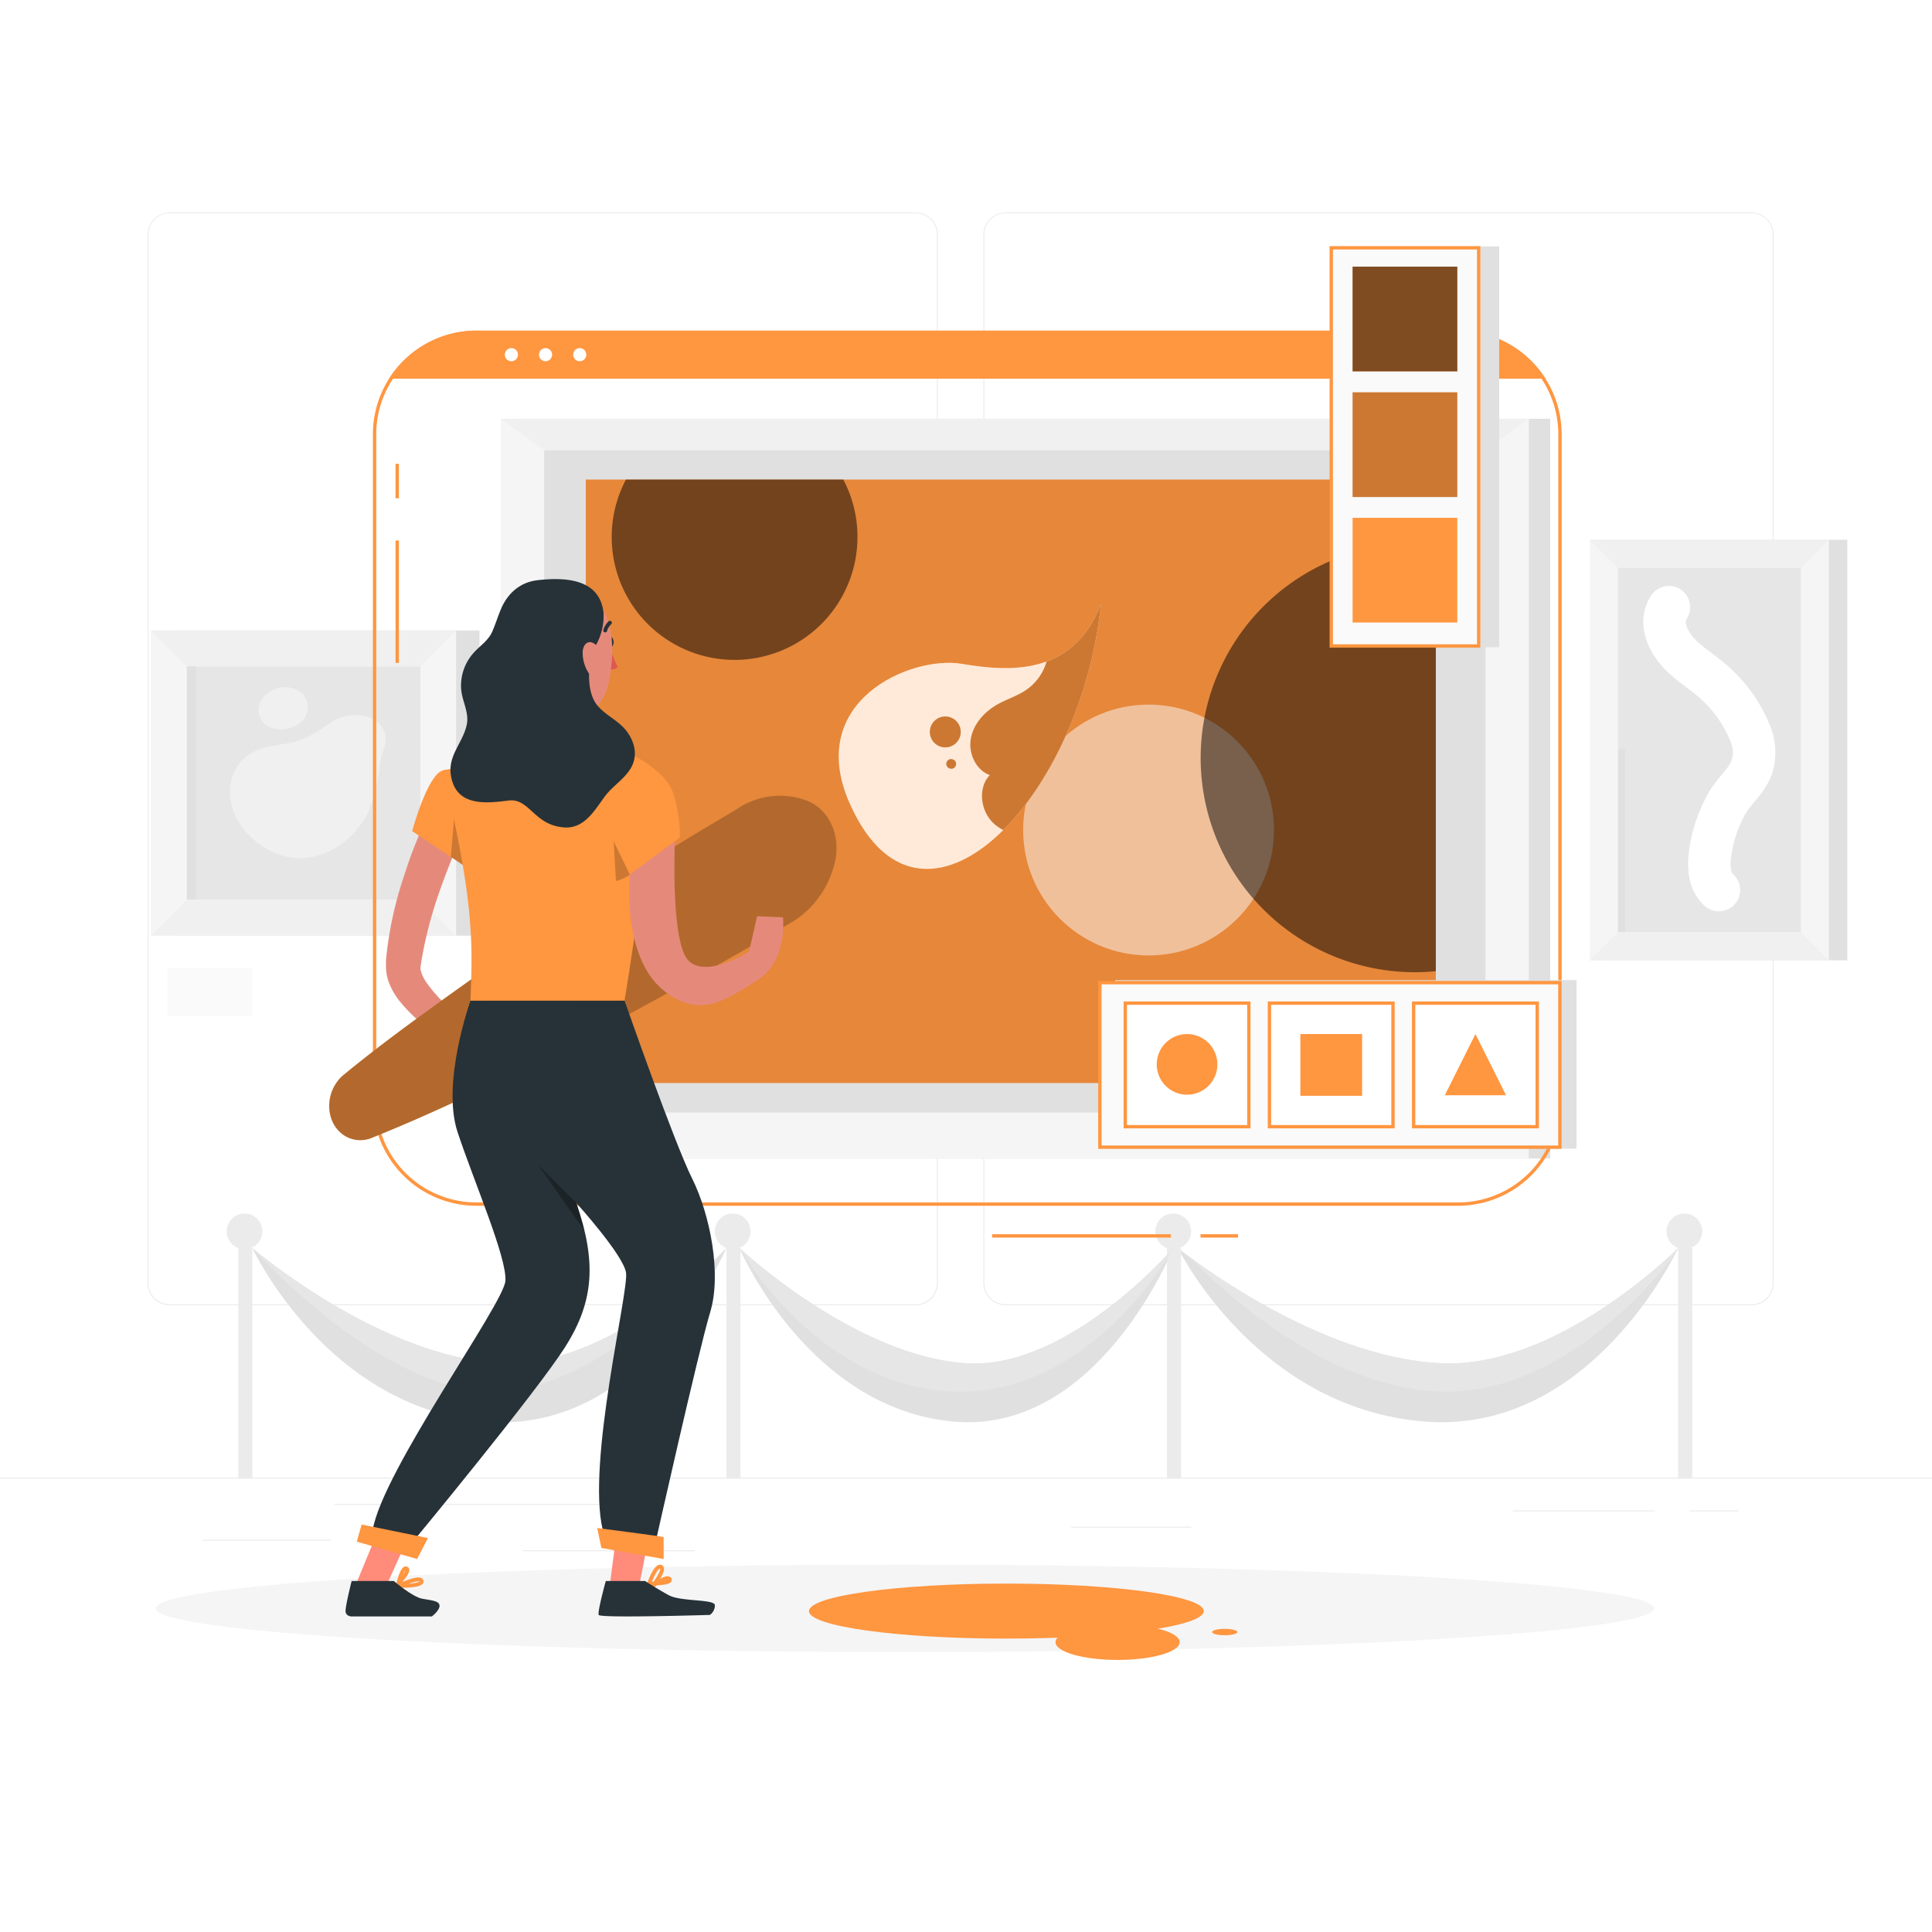 <svg class="animated" id="freepik_stories-personalization" xmlns="http://www.w3.org/2000/svg" viewBox="0 0 500 500" version="1.1" xmlns:xlink="http://www.w3.org/1999/xlink" xmlns:svgjs="http://svgjs.com/svgjs"><style>svg#freepik_stories-personalization:not(.animated) .animable {opacity: 0;}svg#freepik_stories-personalization.animated #freepik--background-complete--inject-1 {animation: 1s 1 forwards cubic-bezier(.36,-0.01,.5,1.38) slideLeft;animation-delay: 0s;}svg#freepik_stories-personalization.animated #freepik--Shadow--inject-1 {animation: 1s 1 forwards cubic-bezier(.36,-0.01,.5,1.38) slideUp;animation-delay: 0s;}svg#freepik_stories-personalization.animated #freepik--Painting--inject-1 {animation: 1s 1 forwards cubic-bezier(.36,-0.01,.5,1.38) slideDown;animation-delay: 0s;}svg#freepik_stories-personalization.animated #freepik--Window--inject-1 {animation: 1s 1 forwards cubic-bezier(.36,-0.01,.5,1.38) slideDown;animation-delay: 0s;}svg#freepik_stories-personalization.animated #freepik--Character--inject-1 {animation: 1s 1 forwards cubic-bezier(.36,-0.01,.5,1.38) zoomIn;animation-delay: 0s;}            @keyframes slideLeft {                0% {                    opacity: 0;                    transform: translateX(-30px);                }                100% {                    opacity: 1;                    transform: translateX(0);                }            }                    @keyframes slideUp {                0% {                    opacity: 0;                    transform: translateY(30px);                }                100% {                    opacity: 1;                    transform: inherit;                }            }                    @keyframes slideDown {                0% {                    opacity: 0;                    transform: translateY(-30px);                }                100% {                    opacity: 1;                    transform: translateY(0);                }            }                    @keyframes zoomIn {                0% {                    opacity: 0;                    transform: scale(0.5);                }                100% {                    opacity: 1;                    transform: scale(1);                }            }        </style><g id="freepik--background-complete--inject-1" class="animable" style="transform-origin: 250px 228.23px;"><rect y="382.4" width="500" height="0.25" style="fill: rgb(235, 235, 235); transform-origin: 250px 382.525px;" id="el020o7z2a1tyx" class="animable"></rect><rect x="52.46" y="398.49" width="33.12" height="0.25" style="fill: rgb(235, 235, 235); transform-origin: 69.02px 398.615px;" id="el8tj5so44gt" class="animable"></rect><rect x="135.33" y="401.21" width="44.5" height="0.25" style="fill: rgb(235, 235, 235); transform-origin: 157.58px 401.335px;" id="elu82hn5c60t" class="animable"></rect><rect x="86.58" y="389.21" width="70.42" height="0.25" style="fill: rgb(235, 235, 235); transform-origin: 121.79px 389.335px;" id="elg4f5xtawgo" class="animable"></rect><rect x="437.21" y="390.89" width="12.69" height="0.25" style="fill: rgb(235, 235, 235); transform-origin: 443.555px 391.015px;" id="elund447swndj" class="animable"></rect><rect x="391.47" y="390.89" width="36.83" height="0.25" style="fill: rgb(235, 235, 235); transform-origin: 409.885px 391.015px;" id="elzgbqpknwq0h" class="animable"></rect><rect x="277.21" y="395.11" width="31.12" height="0.25" style="fill: rgb(235, 235, 235); transform-origin: 292.77px 395.235px;" id="elk1fl2mif3tg" class="animable"></rect><path d="M237,55H43.91a5.71,5.71,0,0,0-5.7,5.66V332.09a5.71,5.71,0,0,0,5.7,5.71H237a5.71,5.71,0,0,0,5.71-5.71V60.71A5.71,5.71,0,0,0,237,55Zm5.46,277.09a5.48,5.48,0,0,1-5.46,5.46H43.91a5.46,5.46,0,0,1-5.45-5.46V60.66a5.46,5.46,0,0,1,5.45-5.46H237a5.48,5.48,0,0,1,5.46,5.46Z" style="fill: rgb(235, 235, 235); transform-origin: 140.46px 196.4px;" id="elk46acetf5fg" class="animable"></path><path d="M453.31,55H260.21a5.72,5.72,0,0,0-5.71,5.66V332.09a5.73,5.73,0,0,0,5.71,5.71h193.1a5.7,5.7,0,0,0,5.69-5.71V60.66A5.71,5.71,0,0,0,453.31,55Zm5.46,277.09a5.48,5.48,0,0,1-5.46,5.46H260.21a5.48,5.48,0,0,1-5.46-5.46V60.66a5.48,5.48,0,0,1,5.46-5.46h193.1a5.48,5.48,0,0,1,5.46,5.46Z" style="fill: rgb(235, 235, 235); transform-origin: 356.75px 196.4px;" id="elrqp4kub3g1" class="animable"></path><path d="M67.89,318.67a4.61,4.61,0,1,1-4.61-4.61A4.6,4.6,0,0,1,67.89,318.67Z" style="fill: rgb(235, 235, 235); transform-origin: 63.28px 318.67px;" id="elyusg3zb6lt" class="animable"></path><rect x="61.67" y="322.99" width="3.63" height="59.66" style="fill: rgb(235, 235, 235); transform-origin: 63.485px 352.82px;" id="elvxbejwcj69" class="animable"></rect><path d="M194.23,318.67a4.61,4.61,0,1,1-4.61-4.61A4.6,4.6,0,0,1,194.23,318.67Z" style="fill: rgb(235, 235, 235); transform-origin: 189.62px 318.67px;" id="ele99nci2i2nu" class="animable"></path><rect x="188.01" y="322.99" width="3.63" height="59.66" style="fill: rgb(235, 235, 235); transform-origin: 189.825px 352.82px;" id="elur7kww3qy1p" class="animable"></rect><path d="M188,323s-21.1,48.41-62.27,44.92S65.3,323,65.3,323l0,0c1,.85,33.26,28.21,64.42,29.81,27.94,1.43,56.39-27.86,58.18-29.72Z" style="fill: rgb(224, 224, 224); transform-origin: 126.65px 345.55px;" id="elugkmkm12cqh" class="animable"></path><path d="M303.64,323v0c-.58,1.42-19.87,48.33-57,44.89S191.92,324.28,191.37,323v0s30,28.2,59,29.83C276.74,354.3,303.64,323,303.64,323Z" style="fill: rgb(224, 224, 224); transform-origin: 247.505px 345.535px;" id="elwr7fgnuv65" class="animable"></path><path d="M434.29,323c-.06.14-.31.67-.75,1.54-4.28,8.28-26.17,46.46-64.92,43.35C325.17,364.42,304.85,323,304.85,323s1,.81,2.82,2.18c8.9,6.64,37.45,26.3,65.17,27.65C402.84,354.28,433.36,323.94,434.29,323Z" style="fill: rgb(224, 224, 224); transform-origin: 369.57px 345.535px;" id="elseie10dh2x" class="animable"></path><path d="M308.25,318.67a4.62,4.62,0,1,1-4.61-4.61A4.61,4.61,0,0,1,308.25,318.67Z" style="fill: rgb(235, 235, 235); transform-origin: 303.63px 318.68px;" id="el5acd17xkkmh" class="animable"></path><rect x="302.02" y="322.99" width="3.63" height="59.66" style="fill: rgb(235, 235, 235); transform-origin: 303.835px 352.82px;" id="el6kuejyn8i2n" class="animable"></rect><path d="M440.53,318.67a4.61,4.61,0,1,1-4.61-4.61A4.6,4.6,0,0,1,440.53,318.67Z" style="fill: rgb(235, 235, 235); transform-origin: 435.92px 318.67px;" id="el6bpj2vlykf" class="animable"></path><rect x="434.31" y="322.99" width="3.63" height="59.66" style="fill: rgb(235, 235, 235); transform-origin: 436.125px 352.82px;" id="el3iunn6elyqf" class="animable"></rect><path d="M434.29,323c-.06.14-.31.67-.75,1.54-7.53,9.72-30.7,36.12-60,35.59-30.57-.55-58.3-27.1-65.87-35,8.9,6.64,37.45,26.3,65.17,27.65C402.84,354.28,433.36,323.94,434.29,323Z" style="fill: rgb(230, 230, 230); transform-origin: 370.98px 341.569px;" id="elh8e4b1wdfv5" class="animable"></path><path d="M303.64,323v0c-.63,1.13-21,37.88-56.13,37.14s-55.5-36-56.13-37.14v0s30,28.2,59,29.83C276.74,354.3,303.64,323,303.64,323Z" style="fill: rgb(230, 230, 230); transform-origin: 247.51px 341.576px;" id="elupc18rtypzp" class="animable"></path><path d="M187.92,323.1c-1.83,2.15-31.51,36.67-59.95,37.06C99,360.55,66.22,324,65.32,323c1,.85,33.26,28.21,64.42,29.81C157.68,354.25,186.13,325,187.92,323.1Z" style="fill: rgb(230, 230, 230); transform-origin: 126.62px 341.582px;" id="el5l0xcmnfwyx" class="animable"></path><rect x="416.2" y="139.7" width="61.88" height="108.83" style="fill: rgb(224, 224, 224); transform-origin: 447.14px 194.115px;" id="elge453fi814r" class="animable"></rect><rect x="411.45" y="139.7" width="61.88" height="108.83" style="fill: rgb(245, 245, 245); transform-origin: 442.39px 194.115px;" id="ele2dwfwxra7" class="animable"></rect><rect x="418.73" y="146.24" width="47.31" height="95.01" style="fill: rgb(230, 230, 230); transform-origin: 442.385px 193.745px;" id="el93i7dxjwzq4" class="animable"></rect><polygon points="466.05 146.98 473.33 139.7 411.45 139.7 418.73 146.98 466.05 146.98" style="fill: rgb(240, 240, 240); transform-origin: 442.39px 143.34px;" id="eljf5hi9k84uf" class="animable"></polygon><rect x="418.73" y="193.93" width="1.85" height="47.31" style="fill: rgb(224, 224, 224); transform-origin: 419.655px 217.585px;" id="elcwejjncxgdh" class="animable"></rect><polygon points="473.33 248.53 466.05 241.24 418.73 241.24 411.45 248.53 473.33 248.53" style="fill: rgb(240, 240, 240); transform-origin: 442.39px 244.885px;" id="elei3m40kktol" class="animable"></polygon><path d="M431.91,157.14c-2.78,4.28.08,9.5,3.27,12.6,2.32,2.26,5.08,4,7.57,6.1A35.22,35.22,0,0,1,453,189.93a12.62,12.62,0,0,1,.45,8.39c-1.26,3.73-4.57,6.2-6.49,9.54a36.58,36.58,0,0,0-4.39,13.1c-.45,3.33-.24,7.16,2.28,9.38" style="fill: none; stroke: rgb(255, 255, 255); stroke-linecap: round; stroke-linejoin: round; stroke-width: 11px; transform-origin: 442.373px 193.74px;" id="el51rews2szzt" class="animable"></path><rect x="45.12" y="163.17" width="78.98" height="78.98" style="fill: rgb(224, 224, 224); transform-origin: 84.61px 202.66px;" id="elxdwslligvq" class="animable"></rect><rect x="39.06" y="163.17" width="78.98" height="78.98" style="fill: rgb(245, 245, 245); transform-origin: 78.55px 202.66px;" id="el7zgql6638sl" class="animable"></rect><rect x="48.36" y="172.46" width="60.4" height="60.4" style="fill: rgb(230, 230, 230); transform-origin: 78.56px 202.66px;" id="elsqcr5y8yy2" class="animable"></rect><polygon points="108.75 172.46 118.05 163.16 39.06 163.16 48.35 172.46 108.75 172.46" style="fill: rgb(240, 240, 240); transform-origin: 78.555px 167.81px;" id="elxdyoyqbytht" class="animable"></polygon><rect x="48.36" y="172.46" width="2.36" height="60.4" style="fill: rgb(224, 224, 224); transform-origin: 49.54px 202.66px;" id="elna1j3e3z11a" class="animable"></rect><path d="M87.39,186a9.38,9.38,0,0,0-1.6.87c-2.76,1.89-5.49,3.88-8.72,4.88-3.54,1.09-7.31,1-10.74,2.52a11.1,11.1,0,0,0-6.21,6.82c-2.8,9.07,4.59,17.82,13,20.32,9.6,2.86,19.33-3.84,22.81-12.75a49,49,0,0,0,2.44-11.3c.38-2.72,2.21-5.3,1.09-8.06C97.62,184.81,91.47,184.27,87.39,186Z" style="fill: rgb(240, 240, 240); transform-origin: 79.667px 203.584px;" id="el57t50fy0uz2" class="animable"></path><path d="M67.27,185.6c2.07,5,11.06,3.68,12.23-1.34,1.12-4.87-4-7.43-8.07-6.07C68.47,179.19,65.94,182.38,67.27,185.6Z" style="fill: rgb(240, 240, 240); transform-origin: 73.281px 183.29px;" id="el0jg8j8xvqp76" class="animable"></path><polygon points="118.05 242.15 108.75 232.85 48.35 232.85 39.06 242.15 118.05 242.15" style="fill: rgb(240, 240, 240); transform-origin: 78.555px 237.5px;" id="el5gmkey156g" class="animable"></polygon><rect x="43.24" y="250.48" width="22.06" height="12.54" style="fill: rgb(250, 250, 250); transform-origin: 54.27px 256.75px;" id="el8k0nnqcil0n" class="animable"></rect></g><g id="freepik--Shadow--inject-1" class="animable" style="transform-origin: 234.19px 417.255px;"><g id="freepik--Shadow--inject-1--inject-1" class="animable" style="transform-origin: 234.19px 416.24px;"><ellipse id="freepik--path--inject-1--inject-1" cx="234.19" cy="416.24" rx="193.89" ry="11.32" style="fill: rgb(245, 245, 245); transform-origin: 234.19px 416.24px;" class="animable"></ellipse></g><ellipse cx="260.45" cy="416.95" rx="51.09" ry="7.12" style="fill: rgb(255, 150, 64); transform-origin: 260.45px 416.95px;" id="elzjptdnd7ji" class="animable"></ellipse><ellipse cx="289.23" cy="424.99" rx="16.06" ry="4.6" style="fill: rgb(255, 150, 64); transform-origin: 289.23px 424.99px;" id="elxh4fzyxf7vn" class="animable"></ellipse><ellipse cx="316.96" cy="422.37" rx="3.27" ry="0.83" style="fill: rgb(255, 150, 64); transform-origin: 316.96px 422.37px;" id="elrm52j4wh2p" class="animable"></ellipse></g><g id="freepik--Painting--inject-1" class="animable" style="transform-origin: 265.405px 204.11px;"><polygon points="395.66 299.83 129.62 299.83 140.85 287.92 384.44 287.92 395.66 299.83" style="fill: rgb(240, 240, 240); transform-origin: 262.64px 293.875px;" id="elt3bna4fq4p" class="animable"></polygon><rect x="135.15" y="108.39" width="266.04" height="191.44" style="fill: rgb(224, 224, 224); transform-origin: 268.17px 204.11px;" id="elluhd4yavllq" class="animable"></rect><rect x="129.62" y="108.39" width="266.04" height="191.44" style="fill: rgb(245, 245, 245); transform-origin: 262.64px 204.11px;" id="elrmavihkr5pn" class="animable"></rect><rect x="140.84" y="116.47" width="243.59" height="171.45" style="fill: rgb(224, 224, 224); transform-origin: 262.635px 202.195px;" id="elnw8atdw1yng" class="animable"></rect><rect x="151.61" y="124.11" width="219.98" height="156.17" style="fill: rgb(255, 150, 64); transform-origin: 261.6px 202.195px;" id="el5olhx4f0jrw" class="animable"></rect><g id="el09nrf588fd2"><rect x="151.61" y="124.11" width="219.98" height="156.17" style="opacity: 0.1; transform-origin: 261.6px 202.195px;" class="animable"></rect></g><polygon points="395.66 108.39 384.44 116.47 140.85 116.47 129.62 108.39 395.66 108.39" style="fill: rgb(240, 240, 240); transform-origin: 262.64px 112.43px;" id="el6wzfiiw2no" class="animable"></polygon><g id="el839b0h0y61"><path d="M221.91,139A31.8,31.8,0,1,1,162,124.11h56.24A31.61,31.61,0,0,1,221.91,139Z" style="opacity: 0.5; transform-origin: 190.11px 147.444px;" class="animable"></path></g><g id="elgvh4nwqbp5"><circle cx="297.25" cy="214.81" r="32.46" style="fill: rgb(250, 250, 250); opacity: 0.5; transform-origin: 297.25px 214.81px; transform: rotate(-80.69deg);" class="animable"></circle></g><g id="eloy3tdwogw5d"><path d="M371.59,141V251.34a53.64,53.64,0,0,1-5.4.27,55.46,55.46,0,1,1,0-110.92A53.64,53.64,0,0,1,371.59,141Z" style="opacity: 0.5; transform-origin: 341.16px 196.15px;" class="animable"></path></g></g><g id="freepik--Window--inject-1" class="animable" style="transform-origin: 252.47px 191.81px;"><path d="M403.72,112.4V285.23a26.38,26.38,0,0,1-26.39,26.39h-254a26.39,26.39,0,0,1-26.39-26.39V112.4A26.39,26.39,0,0,1,123.33,86h254a26.39,26.39,0,0,1,26.39,26.39Z" style="fill: none; stroke: rgb(255, 150, 64); stroke-miterlimit: 10; stroke-width: 0.865px; transform-origin: 250.33px 198.81px;" id="el8ercy884ksn" class="animable"></path><path d="M399.16,97.57H101.5A26.35,26.35,0,0,1,123.33,86h254A26.34,26.34,0,0,1,399.16,97.57Z" style="fill: rgb(255, 150, 64); stroke: rgb(255, 150, 64); stroke-miterlimit: 10; stroke-width: 0.865px; transform-origin: 250.33px 91.785px;" id="elpypzcjhcz4c" class="animable"></path><circle cx="132.35" cy="91.79" r="1.7" style="fill: rgb(255, 255, 255); transform-origin: 132.35px 91.79px;" id="elk9pogh8p46i" class="animable"></circle><circle cx="141.19" cy="91.79" r="1.7" style="fill: rgb(255, 255, 255); transform-origin: 141.19px 91.79px;" id="el5z0kaop4u2n" class="animable"></circle><circle cx="150.04" cy="91.79" r="1.7" style="fill: rgb(255, 255, 255); transform-origin: 150.04px 91.79px;" id="eljuita4lbgi9" class="animable"></circle><rect x="349.84" y="63.77" width="38.15" height="103.73" style="fill: rgb(224, 224, 224); transform-origin: 368.915px 115.635px;" id="elslfsueglqc" class="animable"></rect><rect x="344.53" y="64.13" width="38.15" height="103.05" style="fill: rgb(250, 250, 250); stroke: rgb(255, 150, 64); stroke-miterlimit: 10; stroke-width: 0.865px; transform-origin: 363.605px 115.655px;" id="eljuxleaez67d" class="animable"></rect><rect x="350.05" y="134.01" width="27.1" height="27.1" style="fill: rgb(255, 150, 64); transform-origin: 363.6px 147.56px;" id="elvm83i7p2egl" class="animable"></rect><rect x="350.05" y="69.01" width="27.1" height="27.1" style="fill: rgb(255, 150, 64); transform-origin: 363.6px 82.56px;" id="el0p01tsat5ns" class="animable"></rect><g id="el2a28xz1501c"><rect x="350.05" y="69.01" width="27.1" height="27.1" style="opacity: 0.5; transform-origin: 363.6px 82.56px;" class="animable"></rect></g><rect x="350.05" y="101.53" width="27.1" height="27.1" style="fill: rgb(255, 150, 64); transform-origin: 363.6px 115.08px;" id="elwnstaqbjzr" class="animable"></rect><g id="elnp2alzixmoc"><rect x="350.05" y="101.53" width="27.1" height="27.1" style="opacity: 0.2; transform-origin: 363.6px 115.08px;" class="animable"></rect></g><line x1="310.69" y1="319.85" x2="320.41" y2="319.85" style="fill: none; stroke: rgb(255, 150, 64); stroke-miterlimit: 10; stroke-width: 0.865px; transform-origin: 315.55px 319.85px;" id="eltyklp31880e" class="animable"></line><line x1="256.76" y1="319.85" x2="303.03" y2="319.85" style="fill: none; stroke: rgb(255, 150, 64); stroke-miterlimit: 10; stroke-width: 0.865px; transform-origin: 279.895px 319.85px;" id="ellqmq6apvw8i" class="animable"></line><line x1="102.8" y1="128.96" x2="102.8" y2="120.03" style="fill: none; stroke: rgb(255, 150, 64); stroke-miterlimit: 10; stroke-width: 0.865px; transform-origin: 102.8px 124.495px;" id="elvs84ol5lgf" class="animable"></line><line x1="102.8" y1="171.57" x2="102.8" y2="139.88" style="fill: none; stroke: rgb(255, 150, 64); stroke-miterlimit: 10; stroke-width: 0.865px; transform-origin: 102.8px 155.725px;" id="eljvidvh4ysw" class="animable"></line><rect x="288.59" y="253.65" width="119.41" height="43.63" style="fill: rgb(224, 224, 224); transform-origin: 348.295px 275.465px;" id="eltmv5eyphv5" class="animable"></rect><rect x="284.65" y="254.31" width="119.05" height="42.58" style="fill: rgb(250, 250, 250); stroke: rgb(255, 150, 64); stroke-miterlimit: 10; stroke-width: 0.865px; transform-origin: 344.175px 275.6px;" id="elgkt2lq0r11w" class="animable"></rect><rect x="291.22" y="259.61" width="31.98" height="31.98" style="fill: rgb(255, 255, 255); stroke: rgb(255, 150, 64); stroke-miterlimit: 10; stroke-width: 0.865px; transform-origin: 307.21px 275.6px;" id="el3wktfn8b9eq" class="animable"></rect><rect x="328.53" y="259.61" width="31.98" height="31.98" style="fill: rgb(255, 255, 255); stroke: rgb(255, 150, 64); stroke-miterlimit: 10; stroke-width: 0.865px; transform-origin: 344.52px 275.6px;" id="ely9ncdr43deq" class="animable"></rect><rect x="365.85" y="259.61" width="31.98" height="31.98" style="fill: rgb(255, 255, 255); stroke: rgb(255, 150, 64); stroke-miterlimit: 10; stroke-width: 0.865px; transform-origin: 381.84px 275.6px;" id="elwriabjolex" class="animable"></rect><g id="el5nh3nyd74x"><circle cx="307.21" cy="275.46" r="7.85" style="fill: rgb(255, 150, 64); transform-origin: 307.21px 275.46px; transform: rotate(-45deg);" class="animable"></circle></g><rect x="336.53" y="267.61" width="15.98" height="15.98" style="fill: rgb(255, 150, 64); transform-origin: 344.52px 275.6px;" id="el3zdvk9lp8cp" class="animable"></rect><polygon points="389.76 283.45 373.92 283.45 381.84 267.61 389.76 283.45" style="fill: rgb(255, 150, 64); transform-origin: 381.84px 275.53px;" id="eleee00a670d6" class="animable"></polygon></g><g id="freepik--Character--inject-1" class="animable" style="transform-origin: 185.06px 284.105px;"><path d="M120.28,214.44c-1.19,2.6-2.44,5.47-3.53,8.25s-2.2,5.65-3.17,8.5a107.53,107.53,0,0,0-4.48,17.28l-.28,1.84a3,3,0,0,0,.09.94,9.85,9.85,0,0,0,1.38,2.91,36.76,36.76,0,0,0,5.56,6.26,84.46,84.46,0,0,0,6.91,5.77c2.41,1.86,4.93,3.66,7.43,5.36l-2.34,4.4A89.12,89.12,0,0,1,111,266.29a40.8,40.8,0,0,1-7.51-7.11,17.84,17.84,0,0,1-3-5.35,12,12,0,0,1-.6-3.75v-1.57l.12-1.25a97.83,97.83,0,0,1,4.1-19.21c1-3.08,2-6.15,3.2-9.14s2.42-5.92,3.93-9Z" style="fill: rgb(229, 138, 123); transform-origin: 115.04px 242.93px;" id="eli35cljbfh4" class="animable"></path><path d="M216,223.41a24.93,24.93,0,0,1-5,10,23.84,23.84,0,0,1-6.94,5.76c-5.05,2.92-10,5.92-15.12,8.76-10.08,5.8-20.25,11.38-30.47,16.86s-20.59,10.67-31,15.73-21.06,9.88-31.73,14.15c-4.64,1.51-9.27-1.33-10.33-6.35a10.59,10.59,0,0,1,3.17-9.86c9.27-7.64,18.82-14.59,28.43-21.48s19.23-13.52,29.14-19.91,19.72-12.69,29.68-18.76c5-3.08,10-6,15-9a19.71,19.71,0,0,1,18.08-2.07C214.69,209.53,217.77,216.5,216,223.41Z" style="fill: rgb(255, 150, 64); transform-origin: 150.849px 250.505px;" id="elagev5c87qq" class="animable"></path><g id="elfefa5cpoehp"><path d="M216,223.41a24.93,24.93,0,0,1-5,10,23.84,23.84,0,0,1-6.94,5.76c-5.05,2.92-10,5.92-15.12,8.76-10.08,5.8-20.25,11.38-30.47,16.86s-20.59,10.67-31,15.73-21.06,9.88-31.73,14.15c-4.64,1.51-9.27-1.33-10.33-6.35a10.59,10.59,0,0,1,3.17-9.86c9.27-7.64,18.82-14.59,28.43-21.48s19.23-13.52,29.14-19.91,19.72-12.69,29.68-18.76c5-3.08,10-6,15-9a19.71,19.71,0,0,1,18.08-2.07C214.69,209.53,217.77,216.5,216,223.41Z" style="opacity: 0.3; transform-origin: 150.849px 250.505px;" class="animable"></path></g><path d="M259.66,214.81c-13.82,13.76-30,15.17-39.76-6.9-11.72-26.43,15.78-38.37,29.1-36.1,7.19,1.23,15.05,1.89,21.86-.62,5.82-2.13,10.87-6.56,14.06-14.9C282.5,180.36,272,202.51,259.66,214.81Z" style="fill: rgb(255, 150, 64); transform-origin: 250.99px 190.583px;" id="el2rem58mi12w" class="animable"></path><g id="eltbbnbz20inc"><path d="M259.66,214.81c-13.82,13.76-30,15.17-39.76-6.9-11.72-26.43,15.78-38.37,29.1-36.1,7.19,1.23,15.05,1.89,21.86-.62,5.82-2.13,10.87-6.56,14.06-14.9C282.5,180.36,272,202.51,259.66,214.81Z" style="fill: rgb(255, 255, 255); opacity: 0.8; transform-origin: 250.99px 190.583px;" class="animable"></path></g><path d="M259.66,214.81a11.13,11.13,0,0,1-2.35-1.58c-3.52-3.14-4.4-9.21-1.15-12.64-3.62-1.31-5.57-5.63-4.91-9.41s3.48-6.94,6.83-8.84c2.24-1.27,4.73-2.06,6.93-3.42a13.35,13.35,0,0,0,5.85-7.73c5.82-2.13,10.87-6.56,14.06-14.9C282.5,180.36,272,202.51,259.66,214.81Z" style="fill: rgb(255, 150, 64); transform-origin: 268.021px 185.55px;" id="el9r0yt72k8vc" class="animable"></path><path d="M247.38,198.08a1.23,1.23,0,0,1-1.55.81,1.24,1.24,0,1,1,.75-2.36A1.23,1.23,0,0,1,247.38,198.08Z" style="fill: rgb(255, 150, 64); transform-origin: 246.17px 197.699px;" id="elk37hjzxr7hm" class="animable"></path><path d="M248.46,190.61a4,4,0,1,1-2.61-5A4,4,0,0,1,248.46,190.61Z" style="fill: rgb(255, 150, 64); transform-origin: 244.64px 189.423px;" id="el2pdrikifpuv" class="animable"></path><g id="eldszp9lpior9"><path d="M259.66,214.81a11.13,11.13,0,0,1-2.35-1.58c-3.52-3.14-4.4-9.21-1.15-12.64-3.62-1.31-5.57-5.63-4.91-9.41s3.48-6.94,6.83-8.84c2.24-1.27,4.73-2.06,6.93-3.42a13.35,13.35,0,0,0,5.85-7.73c5.82-2.13,10.87-6.56,14.06-14.9C282.5,180.36,272,202.51,259.66,214.81Z" style="opacity: 0.2; transform-origin: 268.021px 185.55px;" class="animable"></path></g><g id="eleesd58cvp7"><path d="M247.38,198.08a1.23,1.23,0,0,1-1.55.81,1.24,1.24,0,1,1,.75-2.36A1.23,1.23,0,0,1,247.38,198.08Z" style="opacity: 0.2; transform-origin: 246.17px 197.699px;" class="animable"></path></g><g id="elk3it3nswcx"><path d="M248.46,190.61a4,4,0,1,1-2.61-5A4,4,0,0,1,248.46,190.61Z" style="opacity: 0.2; transform-origin: 244.64px 189.423px;" class="animable"></path></g><path d="M121.75,259s-7.58,21.17-3.33,34,12.8,32.49,12.38,38.48S99,380.64,96.44,396L106.85,399s31.84-38.48,39.44-50.45,8-22.23,2.89-37.19c0,0,12,13.25,12.83,17.95s-10.26,49.17-6,66.7l13.68,3s11.12-49.59,14.11-59.43,0-25.22-4.7-34.63-17.47-46-17.47-46Z" style="fill: rgb(38, 50, 56); transform-origin: 140.719px 328.98px;" id="eleinevv4y7cq" class="animable"></path><polygon points="104.09 401.32 100.25 409.8 92.34 409.46 96.45 399.51 104.09 401.32" style="fill: rgb(255, 139, 123); transform-origin: 98.215px 404.655px;" id="elj1t75m624h8" class="animable"></polygon><polygon points="166.96 402.62 165.53 409.8 157.87 409.8 159.21 399.51 166.96 402.62" style="fill: rgb(255, 139, 123); transform-origin: 162.415px 404.655px;" id="elfy1uf4u1byi" class="animable"></polygon><path d="M168,409.8s1.73-4.93,3.05-4.32-2.07,4.94-2.07,4.94,3.82-2.92,4.35-1.69S168,409.8,168,409.8Z" style="fill: none; stroke: rgb(255, 150, 64); stroke-miterlimit: 10; transform-origin: 170.682px 407.924px;" id="elcdfk86stul5" class="animable"></path><path d="M103.1,409.8s1-4.4,2.11-3.88S103.1,409.8,103.1,409.8Z" style="fill: none; stroke: rgb(255, 150, 64); stroke-miterlimit: 10; transform-origin: 104.271px 407.839px;" id="el5gxf20n2gen" class="animable"></path><path d="M103.1,410.42s5.62-2.68,6-1.26S103.1,410.42,103.1,410.42Z" style="fill: none; stroke: rgb(255, 150, 64); stroke-miterlimit: 10; transform-origin: 106.108px 409.585px;" id="el5lndmhbe6hx" class="animable"></path><path d="M91,418.34s-1.49,0-1.57-1.32S91,409.16,91,409.16h10.92s4.8,4.13,7.36,4.59,4.38.54,4.47,1.78-2,2.81-2,2.81Z" style="fill: rgb(38, 50, 56); transform-origin: 101.59px 413.75px;" id="el9phybpu7c0i" class="animable"></path><path d="M156.78,409.16s-2.19,7.9-1.84,8.78,28.77,0,28.77,0a3,3,0,0,0,1.3-2.54c-.16-1.58-8.84-.88-11.91-2.55s-6.15-3.69-6.15-3.69Z" style="fill: rgb(38, 50, 56); transform-origin: 169.956px 413.746px;" id="els39epv3aj4s" class="animable"></path><polygon points="110.76 398.05 93.59 394.54 92.34 398.97 107.94 403.47 110.76 398.05" style="fill: rgb(255, 150, 64); transform-origin: 101.55px 399.005px;" id="elqzymsiukqwj" class="animable"></polygon><path d="M171.75,397.8c-.27-.18-17.2-2.35-17.2-2.35l1.09,5.16,16.11,2.86Z" style="fill: rgb(255, 150, 64); transform-origin: 163.15px 399.46px;" id="elrghv9ci5et" class="animable"></path><g id="el8zva9eee60v"><polygon points="149.18 311.33 139.31 301.52 151.3 318.58 149.18 311.33" style="opacity: 0.3; transform-origin: 145.305px 310.05px;" class="animable"></polygon></g><path d="M157.87,167.56a25.61,25.61,0,0,0,2,5,2,2,0,0,1-2,.64Z" style="fill: rgb(223, 87, 83); transform-origin: 158.87px 170.409px;" id="eloh9rn6ixn5s" class="animable"></path><path d="M157.85,164.75c.52,0,.94.65.94,1.44s-.42,1.44-.94,1.44-.94-.64-.94-1.44S157.33,164.75,157.85,164.75Z" style="fill: rgb(38, 50, 56); transform-origin: 157.85px 166.19px;" id="elxbvqzyuj2" class="animable"></path><path d="M133.42,176.75c1.14,5.82,2.28,16.5-1.81,20.4,0,0,1.61,5.91,12.44,5.91,11.91,0,5.68-5.91,5.68-5.91-6.5-1.56-6.33-6.38-5.19-10.91Z" style="fill: rgb(229, 138, 123); transform-origin: 141.484px 189.905px;" id="ellf2kv9u5ic" class="animable"></path><path d="M130.25,163.47c.6,9.73.65,13.87,5.56,18.86,7.4,7.52,19.22,4.66,21.54-5,2.09-8.76,2-21.34-7.56-25.21-6.79-2.8-15.77-1.41-18.57,5.38A13.32,13.32,0,0,0,130.25,163.47Z" style="fill: rgb(229, 138, 123); transform-origin: 144.334px 168.682px;" id="elrn2knvfh13" class="animable"></path><path d="M128.17,197.81h0A2.23,2.23,0,0,1,130,195.3c4.4-.72,14.42-2.2,19.46-1.5,3.75.53,4.73,2.71,4.89,4.5a2.2,2.2,0,0,1-2,2.37H152l-21.77-1A2.22,2.22,0,0,1,128.17,197.81Z" style="fill: rgb(255, 150, 64); transform-origin: 141.253px 197.143px;" id="el6lbgs8j9p53" class="animable"></path><g id="ell85rahzh1fg"><path d="M128.17,197.81h0A2.23,2.23,0,0,1,130,195.3c4.4-.72,14.42-2.2,19.46-1.5,3.75.53,4.73,2.71,4.89,4.5a2.2,2.2,0,0,1-2,2.37H152l-21.77-1A2.22,2.22,0,0,1,128.17,197.81Z" style="opacity: 0.6; isolation: isolate; transform-origin: 141.253px 197.143px;" class="animable"></path></g><path d="M114.67,199.37c-4.06,1-8,15.72-8,15.72l15.87,10.59S127.87,214,126,208.9C124.1,203.58,119.77,198.16,114.67,199.37Z" style="fill: rgb(255, 150, 64); transform-origin: 116.534px 212.439px;" id="eluapsm9d32xb" class="animable"></path><g id="elz4fm0393kae"><path d="M117.78,208.88l-1.1,12.86,5.89,4a52.89,52.89,0,0,0,3.6-11.45Z" style="opacity: 0.2; isolation: isolate; transform-origin: 121.425px 217.31px;" class="animable"></path></g><path d="M166.34,199.66s4.68,1.64-4.7,59.29H121.75c.67-16.27.69-26.29-7.08-59.58a117.94,117.94,0,0,1,16.94-2.22,124.53,124.53,0,0,1,18.12,0C157.52,197.86,166.34,199.66,166.34,199.66Z" style="fill: rgb(255, 150, 64); transform-origin: 141.089px 227.885px;" id="ely86lov8nkmk" class="animable"></path><path d="M169.83,199.43a16,16,0,0,1,3.61,4.07c1.39,2.27,2.93,10.15,2.43,13.31l-13.6,10.3s-10.29-25.54-8.43-30.64c1.14-3.11,4.51-3.21,7-2.35A31.11,31.11,0,0,1,169.83,199.43Z" style="fill: rgb(255, 150, 64); transform-origin: 164.791px 210.383px;" id="elwlco3v23q5m" class="animable"></path><path d="M156.19,158.45a15.5,15.5,0,0,1-1.84,8.29c-2.23,3.82-2.68,11.28-.34,15,1.89,3,5.54,4.34,7.82,7.07s3.41,6.45,1.51,9.83c-1.69,3-4.79,4.74-6.81,7.48-2.74,3.71-5.37,8.5-10.74,8-7.65-.66-8.76-7.61-14.18-6.94s-13.68,1.81-14.93-6.58c-.78-5.15,3.1-8.33,4.1-13,.72-3.3-1.29-6.23-1.45-9.49a12.73,12.73,0,0,1,3.32-9.24c1.66-1.83,3.72-3.07,4.75-5.43.82-1.87,1.42-3.83,2.21-5.72,1.66-4,4.8-7,9.46-7.56C152,148.65,155.5,153.26,156.19,158.45Z" style="fill: rgb(38, 50, 56); transform-origin: 140.44px 182.013px;" id="eljbcty1lhhl" class="animable"></path><path d="M150.79,168.93a9.67,9.67,0,0,0,1.53,5.22c1.32,2,2.89,1.25,3.28-.9.35-1.89.08-5.23-1.61-6.54S150.81,166.69,150.79,168.93Z" style="fill: rgb(229, 138, 123); transform-origin: 153.262px 170.751px;" id="elwety3jaacch" class="animable"></path><path d="M174.66,217.74s-1.19,26.55,3.64,31,15.54-2.45,15.54-2.45l2.11-9.18,6.68.3s1.3,11.34-6.68,16.29-14.77,10.22-24.26,2.58c-10.79-8.69-8.73-29.94-8.73-29.94Z" style="fill: rgb(229, 138, 123); transform-origin: 182.756px 238.935px;" id="elprnbxs659vn" class="animable"></path><path d="M156.62,163.17a4.58,4.58,0,0,1,1.23-2" style="fill: none; stroke: rgb(38, 50, 56); stroke-linecap: round; stroke-linejoin: round; transform-origin: 157.235px 162.17px;" id="elzuz0scylj5g" class="animable"></path><g id="el3isb2fzegjm"><path d="M163,226.37l-4.18-8.63.58,10.27A10.5,10.5,0,0,0,163,226.37Z" style="opacity: 0.2; isolation: isolate; transform-origin: 160.91px 222.875px;" class="animable"></path></g></g><defs>     <filter id="active" height="200%">         <feMorphology in="SourceAlpha" result="DILATED" operator="dilate" radius="2"></feMorphology>                <feFlood flood-color="#32DFEC" flood-opacity="1" result="PINK"></feFlood>        <feComposite in="PINK" in2="DILATED" operator="in" result="OUTLINE"></feComposite>        <feMerge>            <feMergeNode in="OUTLINE"></feMergeNode>            <feMergeNode in="SourceGraphic"></feMergeNode>        </feMerge>    </filter>    <filter id="hover" height="200%">        <feMorphology in="SourceAlpha" result="DILATED" operator="dilate" radius="2"></feMorphology>                <feFlood flood-color="#ff0000" flood-opacity="0.5" result="PINK"></feFlood>        <feComposite in="PINK" in2="DILATED" operator="in" result="OUTLINE"></feComposite>        <feMerge>            <feMergeNode in="OUTLINE"></feMergeNode>            <feMergeNode in="SourceGraphic"></feMergeNode>        </feMerge>            <feColorMatrix type="matrix" values="0   0   0   0   0                0   1   0   0   0                0   0   0   0   0                0   0   0   1   0 "></feColorMatrix>    </filter></defs></svg>